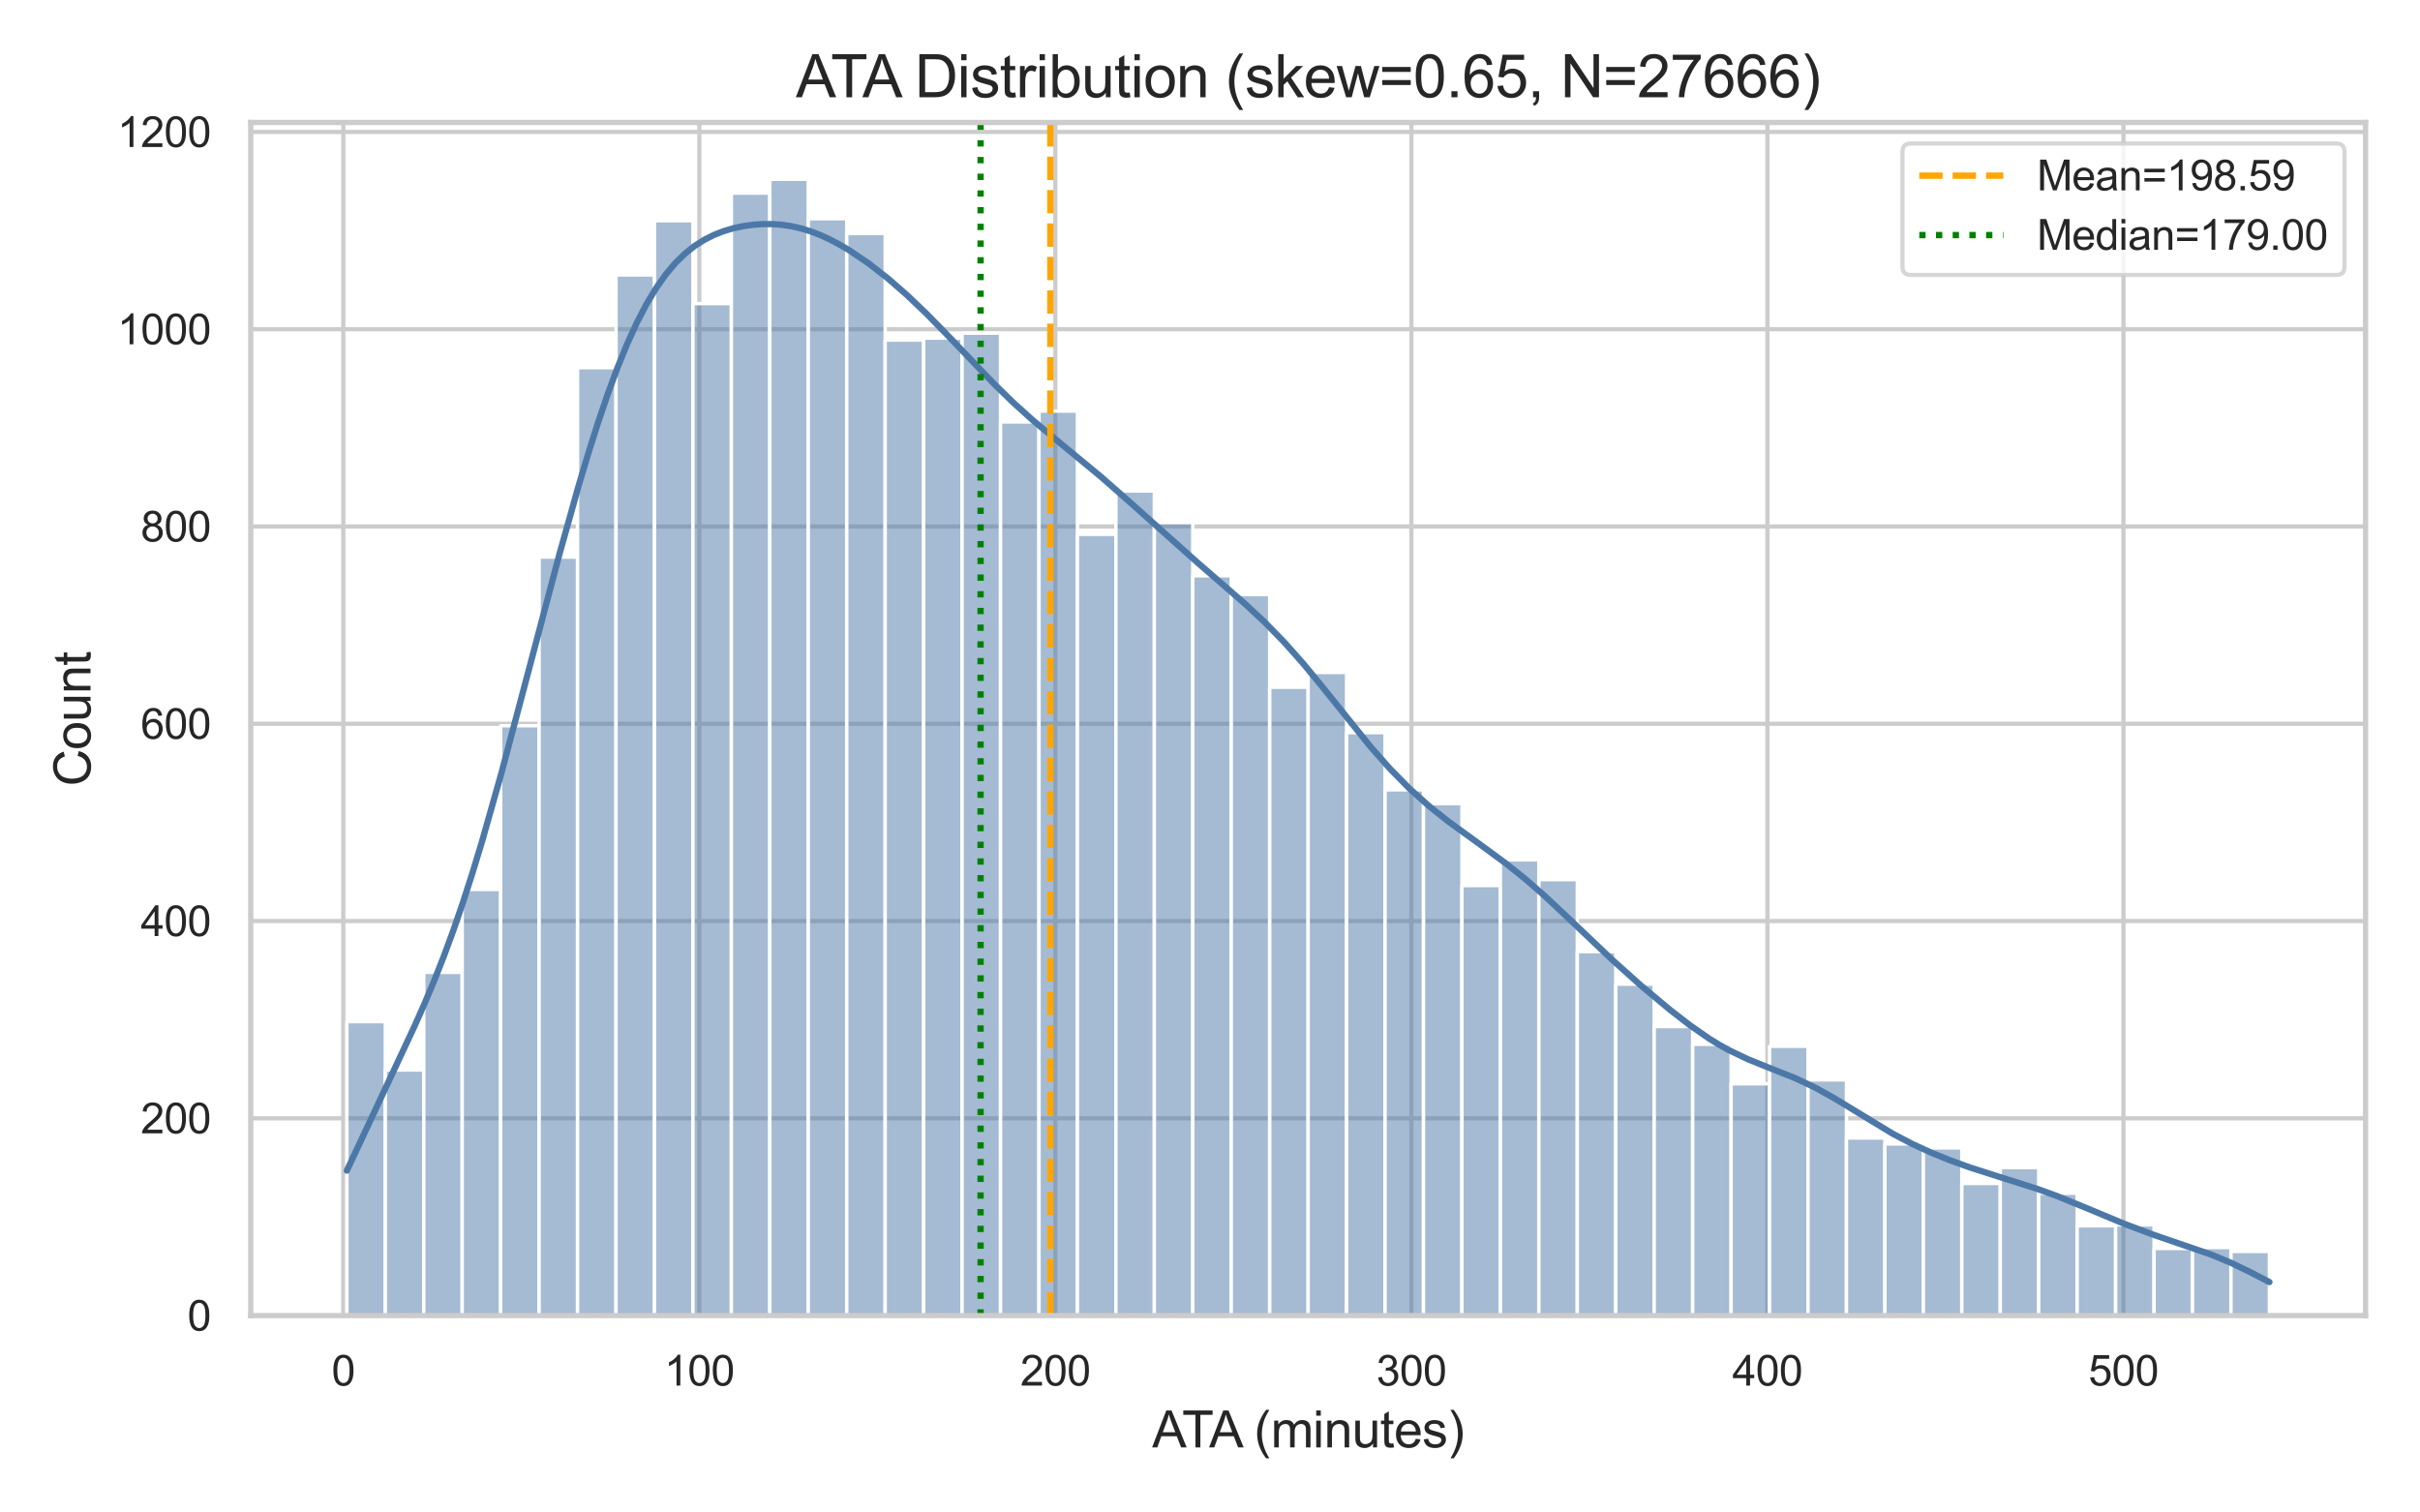 <?xml version="1.0" encoding="utf-8" standalone="no"?>
<!DOCTYPE svg PUBLIC "-//W3C//DTD SVG 1.1//EN"
  "http://www.w3.org/Graphics/SVG/1.1/DTD/svg11.dtd">
<svg xmlns:xlink="http://www.w3.org/1999/xlink" width="576pt" height="360pt" viewBox="0 0 576 360" xmlns="http://www.w3.org/2000/svg" version="1.1">
 <defs>
  <style type="text/css">*{stroke-linejoin: round; stroke-linecap: butt}</style>
 </defs>
 <g id="figure_1">
  <g id="patch_1">
   <path d="M 0 360 
L 576 360 
L 576 0 
L 0 0 
z
" style="fill: #ffffff"/>
  </g>
  <g id="axes_1">
   <g id="patch_2">
    <path d="M 59.678 313.133 
L 563.04 313.133 
L 563.04 29.152 
L 59.678 29.152 
z
" style="fill: #ffffff"/>
   </g>
   <g id="matplotlib.axis_1">
    <g id="xtick_1">
     <g id="line2d_1">
      <path d="M 81.711 313.133 
L 81.711 29.152 
" clip-path="url(#p4c405d4e6c)" style="fill: none; stroke: #cccccc; stroke-linecap: round"/>
     </g>
     <g id="text_1">
      <!-- 0 -->
      <g style="fill: #262626" transform="translate(78.93 329.791) scale(0.1 -0.1)">
       <defs>
        <path id="ArialMT-30" d="M 266 2259 
Q 266 3072 433 3567 
Q 600 4063 929 4331 
Q 1259 4600 1759 4600 
Q 2128 4600 2406 4451 
Q 2684 4303 2865 4023 
Q 3047 3744 3150 3342 
Q 3253 2941 3253 2259 
Q 3253 1453 3087 958 
Q 2922 463 2592 192 
Q 2263 -78 1759 -78 
Q 1097 -78 719 397 
Q 266 969 266 2259 
z
M 844 2259 
Q 844 1131 1108 757 
Q 1372 384 1759 384 
Q 2147 384 2411 759 
Q 2675 1134 2675 2259 
Q 2675 3391 2411 3762 
Q 2147 4134 1753 4134 
Q 1366 4134 1134 3806 
Q 844 3388 844 2259 
z
" transform="scale(0.016)"/>
       </defs>
       <use xlink:href="#ArialMT-30"/>
      </g>
     </g>
    </g>
    <g id="xtick_2">
     <g id="line2d_2">
      <path d="M 166.452 313.133 
L 166.452 29.152 
" clip-path="url(#p4c405d4e6c)" style="fill: none; stroke: #cccccc; stroke-linecap: round"/>
     </g>
     <g id="text_2">
      <!-- 100 -->
      <g style="fill: #262626" transform="translate(158.11 329.791) scale(0.1 -0.1)">
       <defs>
        <path id="ArialMT-31" d="M 2384 0 
L 1822 0 
L 1822 3584 
Q 1619 3391 1289 3197 
Q 959 3003 697 2906 
L 697 3450 
Q 1169 3672 1522 3987 
Q 1875 4303 2022 4600 
L 2384 4600 
L 2384 0 
z
" transform="scale(0.016)"/>
       </defs>
       <use xlink:href="#ArialMT-31"/>
       <use xlink:href="#ArialMT-30" transform="translate(55.615 0)"/>
       <use xlink:href="#ArialMT-30" transform="translate(111.23 0)"/>
      </g>
     </g>
    </g>
    <g id="xtick_3">
     <g id="line2d_3">
      <path d="M 251.193 313.133 
L 251.193 29.152 
" clip-path="url(#p4c405d4e6c)" style="fill: none; stroke: #cccccc; stroke-linecap: round"/>
     </g>
     <g id="text_3">
      <!-- 200 -->
      <g style="fill: #262626" transform="translate(242.852 329.791) scale(0.1 -0.1)">
       <defs>
        <path id="ArialMT-32" d="M 3222 541 
L 3222 0 
L 194 0 
Q 188 203 259 391 
Q 375 700 629 1000 
Q 884 1300 1366 1694 
Q 2113 2306 2375 2664 
Q 2638 3022 2638 3341 
Q 2638 3675 2398 3904 
Q 2159 4134 1775 4134 
Q 1369 4134 1125 3890 
Q 881 3647 878 3216 
L 300 3275 
Q 359 3922 746 4261 
Q 1134 4600 1788 4600 
Q 2447 4600 2831 4234 
Q 3216 3869 3216 3328 
Q 3216 3053 3103 2787 
Q 2991 2522 2730 2228 
Q 2469 1934 1863 1422 
Q 1356 997 1212 845 
Q 1069 694 975 541 
L 3222 541 
z
" transform="scale(0.016)"/>
       </defs>
       <use xlink:href="#ArialMT-32"/>
       <use xlink:href="#ArialMT-30" transform="translate(55.615 0)"/>
       <use xlink:href="#ArialMT-30" transform="translate(111.23 0)"/>
      </g>
     </g>
    </g>
    <g id="xtick_4">
     <g id="line2d_4">
      <path d="M 335.934 313.133 
L 335.934 29.152 
" clip-path="url(#p4c405d4e6c)" style="fill: none; stroke: #cccccc; stroke-linecap: round"/>
     </g>
     <g id="text_4">
      <!-- 300 -->
      <g style="fill: #262626" transform="translate(327.593 329.791) scale(0.1 -0.1)">
       <defs>
        <path id="ArialMT-33" d="M 269 1209 
L 831 1284 
Q 928 806 1161 595 
Q 1394 384 1728 384 
Q 2125 384 2398 659 
Q 2672 934 2672 1341 
Q 2672 1728 2419 1979 
Q 2166 2231 1775 2231 
Q 1616 2231 1378 2169 
L 1441 2663 
Q 1497 2656 1531 2656 
Q 1891 2656 2178 2843 
Q 2466 3031 2466 3422 
Q 2466 3731 2256 3934 
Q 2047 4138 1716 4138 
Q 1388 4138 1169 3931 
Q 950 3725 888 3313 
L 325 3413 
Q 428 3978 793 4289 
Q 1159 4600 1703 4600 
Q 2078 4600 2393 4439 
Q 2709 4278 2876 4000 
Q 3044 3722 3044 3409 
Q 3044 3113 2884 2869 
Q 2725 2625 2413 2481 
Q 2819 2388 3044 2092 
Q 3269 1797 3269 1353 
Q 3269 753 2831 336 
Q 2394 -81 1725 -81 
Q 1122 -81 723 278 
Q 325 638 269 1209 
z
" transform="scale(0.016)"/>
       </defs>
       <use xlink:href="#ArialMT-33"/>
       <use xlink:href="#ArialMT-30" transform="translate(55.615 0)"/>
       <use xlink:href="#ArialMT-30" transform="translate(111.23 0)"/>
      </g>
     </g>
    </g>
    <g id="xtick_5">
     <g id="line2d_5">
      <path d="M 420.675 313.133 
L 420.675 29.152 
" clip-path="url(#p4c405d4e6c)" style="fill: none; stroke: #cccccc; stroke-linecap: round"/>
     </g>
     <g id="text_5">
      <!-- 400 -->
      <g style="fill: #262626" transform="translate(412.334 329.791) scale(0.1 -0.1)">
       <defs>
        <path id="ArialMT-34" d="M 2069 0 
L 2069 1097 
L 81 1097 
L 81 1613 
L 2172 4581 
L 2631 4581 
L 2631 1613 
L 3250 1613 
L 3250 1097 
L 2631 1097 
L 2631 0 
L 2069 0 
z
M 2069 1613 
L 2069 3678 
L 634 1613 
L 2069 1613 
z
" transform="scale(0.016)"/>
       </defs>
       <use xlink:href="#ArialMT-34"/>
       <use xlink:href="#ArialMT-30" transform="translate(55.615 0)"/>
       <use xlink:href="#ArialMT-30" transform="translate(111.23 0)"/>
      </g>
     </g>
    </g>
    <g id="xtick_6">
     <g id="line2d_6">
      <path d="M 505.416 313.133 
L 505.416 29.152 
" clip-path="url(#p4c405d4e6c)" style="fill: none; stroke: #cccccc; stroke-linecap: round"/>
     </g>
     <g id="text_6">
      <!-- 500 -->
      <g style="fill: #262626" transform="translate(497.075 329.791) scale(0.1 -0.1)">
       <defs>
        <path id="ArialMT-35" d="M 266 1200 
L 856 1250 
Q 922 819 1161 601 
Q 1400 384 1738 384 
Q 2144 384 2425 690 
Q 2706 997 2706 1503 
Q 2706 1984 2436 2262 
Q 2166 2541 1728 2541 
Q 1456 2541 1237 2417 
Q 1019 2294 894 2097 
L 366 2166 
L 809 4519 
L 3088 4519 
L 3088 3981 
L 1259 3981 
L 1013 2750 
Q 1425 3038 1878 3038 
Q 2478 3038 2890 2622 
Q 3303 2206 3303 1553 
Q 3303 931 2941 478 
Q 2500 -78 1738 -78 
Q 1113 -78 717 272 
Q 322 622 266 1200 
z
" transform="scale(0.016)"/>
       </defs>
       <use xlink:href="#ArialMT-35"/>
       <use xlink:href="#ArialMT-30" transform="translate(55.615 0)"/>
       <use xlink:href="#ArialMT-30" transform="translate(111.23 0)"/>
      </g>
     </g>
    </g>
    <g id="text_7">
     <!-- ATA (minutes) -->
     <g style="fill: #262626" transform="translate(274.235 344.514) scale(0.12 -0.12)">
      <defs>
       <path id="ArialMT-41" d="M -9 0 
L 1750 4581 
L 2403 4581 
L 4278 0 
L 3588 0 
L 3053 1388 
L 1138 1388 
L 634 0 
L -9 0 
z
M 1313 1881 
L 2866 1881 
L 2388 3150 
Q 2169 3728 2063 4100 
Q 1975 3659 1816 3225 
L 1313 1881 
z
" transform="scale(0.016)"/>
       <path id="ArialMT-54" d="M 1659 0 
L 1659 4041 
L 150 4041 
L 150 4581 
L 3781 4581 
L 3781 4041 
L 2266 4041 
L 2266 0 
L 1659 0 
z
" transform="scale(0.016)"/>
       <path id="ArialMT-20" transform="scale(0.016)"/>
       <path id="ArialMT-28" d="M 1497 -1347 
Q 1031 -759 709 28 
Q 388 816 388 1659 
Q 388 2403 628 3084 
Q 909 3875 1497 4659 
L 1900 4659 
Q 1522 4009 1400 3731 
Q 1209 3300 1100 2831 
Q 966 2247 966 1656 
Q 966 153 1900 -1347 
L 1497 -1347 
z
" transform="scale(0.016)"/>
       <path id="ArialMT-6d" d="M 422 0 
L 422 3319 
L 925 3319 
L 925 2853 
Q 1081 3097 1340 3245 
Q 1600 3394 1931 3394 
Q 2300 3394 2536 3241 
Q 2772 3088 2869 2813 
Q 3263 3394 3894 3394 
Q 4388 3394 4653 3120 
Q 4919 2847 4919 2278 
L 4919 0 
L 4359 0 
L 4359 2091 
Q 4359 2428 4304 2576 
Q 4250 2725 4106 2815 
Q 3963 2906 3769 2906 
Q 3419 2906 3187 2673 
Q 2956 2441 2956 1928 
L 2956 0 
L 2394 0 
L 2394 2156 
Q 2394 2531 2256 2718 
Q 2119 2906 1806 2906 
Q 1569 2906 1367 2781 
Q 1166 2656 1075 2415 
Q 984 2175 984 1722 
L 984 0 
L 422 0 
z
" transform="scale(0.016)"/>
       <path id="ArialMT-69" d="M 425 3934 
L 425 4581 
L 988 4581 
L 988 3934 
L 425 3934 
z
M 425 0 
L 425 3319 
L 988 3319 
L 988 0 
L 425 0 
z
" transform="scale(0.016)"/>
       <path id="ArialMT-6e" d="M 422 0 
L 422 3319 
L 928 3319 
L 928 2847 
Q 1294 3394 1984 3394 
Q 2284 3394 2536 3286 
Q 2788 3178 2913 3003 
Q 3038 2828 3088 2588 
Q 3119 2431 3119 2041 
L 3119 0 
L 2556 0 
L 2556 2019 
Q 2556 2363 2490 2533 
Q 2425 2703 2258 2804 
Q 2091 2906 1866 2906 
Q 1506 2906 1245 2678 
Q 984 2450 984 1813 
L 984 0 
L 422 0 
z
" transform="scale(0.016)"/>
       <path id="ArialMT-75" d="M 2597 0 
L 2597 488 
Q 2209 -75 1544 -75 
Q 1250 -75 995 37 
Q 741 150 617 320 
Q 494 491 444 738 
Q 409 903 409 1263 
L 409 3319 
L 972 3319 
L 972 1478 
Q 972 1038 1006 884 
Q 1059 663 1231 536 
Q 1403 409 1656 409 
Q 1909 409 2131 539 
Q 2353 669 2445 892 
Q 2538 1116 2538 1541 
L 2538 3319 
L 3100 3319 
L 3100 0 
L 2597 0 
z
" transform="scale(0.016)"/>
       <path id="ArialMT-74" d="M 1650 503 
L 1731 6 
Q 1494 -44 1306 -44 
Q 1000 -44 831 53 
Q 663 150 594 308 
Q 525 466 525 972 
L 525 2881 
L 113 2881 
L 113 3319 
L 525 3319 
L 525 4141 
L 1084 4478 
L 1084 3319 
L 1650 3319 
L 1650 2881 
L 1084 2881 
L 1084 941 
Q 1084 700 1114 631 
Q 1144 563 1211 522 
Q 1278 481 1403 481 
Q 1497 481 1650 503 
z
" transform="scale(0.016)"/>
       <path id="ArialMT-65" d="M 2694 1069 
L 3275 997 
Q 3138 488 2766 206 
Q 2394 -75 1816 -75 
Q 1088 -75 661 373 
Q 234 822 234 1631 
Q 234 2469 665 2931 
Q 1097 3394 1784 3394 
Q 2450 3394 2872 2941 
Q 3294 2488 3294 1666 
Q 3294 1616 3291 1516 
L 816 1516 
Q 847 969 1125 678 
Q 1403 388 1819 388 
Q 2128 388 2347 550 
Q 2566 713 2694 1069 
z
M 847 1978 
L 2700 1978 
Q 2663 2397 2488 2606 
Q 2219 2931 1791 2931 
Q 1403 2931 1139 2672 
Q 875 2413 847 1978 
z
" transform="scale(0.016)"/>
       <path id="ArialMT-73" d="M 197 991 
L 753 1078 
Q 800 744 1014 566 
Q 1228 388 1613 388 
Q 2000 388 2187 545 
Q 2375 703 2375 916 
Q 2375 1106 2209 1216 
Q 2094 1291 1634 1406 
Q 1016 1563 777 1677 
Q 538 1791 414 1992 
Q 291 2194 291 2438 
Q 291 2659 392 2848 
Q 494 3038 669 3163 
Q 800 3259 1026 3326 
Q 1253 3394 1513 3394 
Q 1903 3394 2198 3281 
Q 2494 3169 2634 2976 
Q 2775 2784 2828 2463 
L 2278 2388 
Q 2241 2644 2061 2787 
Q 1881 2931 1553 2931 
Q 1166 2931 1000 2803 
Q 834 2675 834 2503 
Q 834 2394 903 2306 
Q 972 2216 1119 2156 
Q 1203 2125 1616 2013 
Q 2213 1853 2448 1751 
Q 2684 1650 2818 1456 
Q 2953 1263 2953 975 
Q 2953 694 2789 445 
Q 2625 197 2315 61 
Q 2006 -75 1616 -75 
Q 969 -75 630 194 
Q 291 463 197 991 
z
" transform="scale(0.016)"/>
       <path id="ArialMT-29" d="M 791 -1347 
L 388 -1347 
Q 1322 153 1322 1656 
Q 1322 2244 1188 2822 
Q 1081 3291 891 3722 
Q 769 4003 388 4659 
L 791 4659 
Q 1378 3875 1659 3084 
Q 1900 2403 1900 1659 
Q 1900 816 1576 28 
Q 1253 -759 791 -1347 
z
" transform="scale(0.016)"/>
      </defs>
      <use xlink:href="#ArialMT-41"/>
      <use xlink:href="#ArialMT-54" transform="translate(59.324 0)"/>
      <use xlink:href="#ArialMT-41" transform="translate(113.033 0)"/>
      <use xlink:href="#ArialMT-20" transform="translate(174.232 0)"/>
      <use xlink:href="#ArialMT-28" transform="translate(202.016 0)"/>
      <use xlink:href="#ArialMT-6d" transform="translate(235.316 0)"/>
      <use xlink:href="#ArialMT-69" transform="translate(318.617 0)"/>
      <use xlink:href="#ArialMT-6e" transform="translate(340.834 0)"/>
      <use xlink:href="#ArialMT-75" transform="translate(396.449 0)"/>
      <use xlink:href="#ArialMT-74" transform="translate(452.064 0)"/>
      <use xlink:href="#ArialMT-65" transform="translate(479.848 0)"/>
      <use xlink:href="#ArialMT-73" transform="translate(535.463 0)"/>
      <use xlink:href="#ArialMT-29" transform="translate(585.463 0)"/>
     </g>
    </g>
   </g>
   <g id="matplotlib.axis_2">
    <g id="ytick_1">
     <g id="line2d_7">
      <path d="M 59.678 313.133 
L 563.04 313.133 
" clip-path="url(#p4c405d4e6c)" style="fill: none; stroke: #cccccc; stroke-linecap: round"/>
     </g>
     <g id="text_8">
      <!-- 0 -->
      <g style="fill: #262626" transform="translate(44.617 316.712) scale(0.1 -0.1)">
       <use xlink:href="#ArialMT-30"/>
      </g>
     </g>
    </g>
    <g id="ytick_2">
     <g id="line2d_8">
      <path d="M 59.678 266.179 
L 563.04 266.179 
" clip-path="url(#p4c405d4e6c)" style="fill: none; stroke: #cccccc; stroke-linecap: round"/>
     </g>
     <g id="text_9">
      <!-- 200 -->
      <g style="fill: #262626" transform="translate(33.495 269.758) scale(0.1 -0.1)">
       <use xlink:href="#ArialMT-32"/>
       <use xlink:href="#ArialMT-30" transform="translate(55.615 0)"/>
       <use xlink:href="#ArialMT-30" transform="translate(111.23 0)"/>
      </g>
     </g>
    </g>
    <g id="ytick_3">
     <g id="line2d_9">
      <path d="M 59.678 219.224 
L 563.04 219.224 
" clip-path="url(#p4c405d4e6c)" style="fill: none; stroke: #cccccc; stroke-linecap: round"/>
     </g>
     <g id="text_10">
      <!-- 400 -->
      <g style="fill: #262626" transform="translate(33.495 222.803) scale(0.1 -0.1)">
       <use xlink:href="#ArialMT-34"/>
       <use xlink:href="#ArialMT-30" transform="translate(55.615 0)"/>
       <use xlink:href="#ArialMT-30" transform="translate(111.23 0)"/>
      </g>
     </g>
    </g>
    <g id="ytick_4">
     <g id="line2d_10">
      <path d="M 59.678 172.269 
L 563.04 172.269 
" clip-path="url(#p4c405d4e6c)" style="fill: none; stroke: #cccccc; stroke-linecap: round"/>
     </g>
     <g id="text_11">
      <!-- 600 -->
      <g style="fill: #262626" transform="translate(33.495 175.848) scale(0.1 -0.1)">
       <defs>
        <path id="ArialMT-36" d="M 3184 3459 
L 2625 3416 
Q 2550 3747 2413 3897 
Q 2184 4138 1850 4138 
Q 1581 4138 1378 3988 
Q 1113 3794 959 3422 
Q 806 3050 800 2363 
Q 1003 2672 1297 2822 
Q 1591 2972 1913 2972 
Q 2475 2972 2870 2558 
Q 3266 2144 3266 1488 
Q 3266 1056 3080 686 
Q 2894 316 2569 119 
Q 2244 -78 1831 -78 
Q 1128 -78 684 439 
Q 241 956 241 2144 
Q 241 3472 731 4075 
Q 1159 4600 1884 4600 
Q 2425 4600 2770 4297 
Q 3116 3994 3184 3459 
z
M 888 1484 
Q 888 1194 1011 928 
Q 1134 663 1356 523 
Q 1578 384 1822 384 
Q 2178 384 2434 671 
Q 2691 959 2691 1453 
Q 2691 1928 2437 2201 
Q 2184 2475 1800 2475 
Q 1419 2475 1153 2201 
Q 888 1928 888 1484 
z
" transform="scale(0.016)"/>
       </defs>
       <use xlink:href="#ArialMT-36"/>
       <use xlink:href="#ArialMT-30" transform="translate(55.615 0)"/>
       <use xlink:href="#ArialMT-30" transform="translate(111.23 0)"/>
      </g>
     </g>
    </g>
    <g id="ytick_5">
     <g id="line2d_11">
      <path d="M 59.678 125.315 
L 563.04 125.315 
" clip-path="url(#p4c405d4e6c)" style="fill: none; stroke: #cccccc; stroke-linecap: round"/>
     </g>
     <g id="text_12">
      <!-- 800 -->
      <g style="fill: #262626" transform="translate(33.495 128.894) scale(0.1 -0.1)">
       <defs>
        <path id="ArialMT-38" d="M 1131 2484 
Q 781 2613 612 2850 
Q 444 3088 444 3419 
Q 444 3919 803 4259 
Q 1163 4600 1759 4600 
Q 2359 4600 2725 4251 
Q 3091 3903 3091 3403 
Q 3091 3084 2923 2848 
Q 2756 2613 2416 2484 
Q 2838 2347 3058 2040 
Q 3278 1734 3278 1309 
Q 3278 722 2862 322 
Q 2447 -78 1769 -78 
Q 1091 -78 675 323 
Q 259 725 259 1325 
Q 259 1772 486 2073 
Q 713 2375 1131 2484 
z
M 1019 3438 
Q 1019 3113 1228 2906 
Q 1438 2700 1772 2700 
Q 2097 2700 2305 2904 
Q 2513 3109 2513 3406 
Q 2513 3716 2298 3927 
Q 2084 4138 1766 4138 
Q 1444 4138 1231 3931 
Q 1019 3725 1019 3438 
z
M 838 1322 
Q 838 1081 952 856 
Q 1066 631 1291 507 
Q 1516 384 1775 384 
Q 2178 384 2440 643 
Q 2703 903 2703 1303 
Q 2703 1709 2433 1975 
Q 2163 2241 1756 2241 
Q 1359 2241 1098 1978 
Q 838 1716 838 1322 
z
" transform="scale(0.016)"/>
       </defs>
       <use xlink:href="#ArialMT-38"/>
       <use xlink:href="#ArialMT-30" transform="translate(55.615 0)"/>
       <use xlink:href="#ArialMT-30" transform="translate(111.23 0)"/>
      </g>
     </g>
    </g>
    <g id="ytick_6">
     <g id="line2d_12">
      <path d="M 59.678 78.36 
L 563.04 78.36 
" clip-path="url(#p4c405d4e6c)" style="fill: none; stroke: #cccccc; stroke-linecap: round"/>
     </g>
     <g id="text_13">
      <!-- 1000 -->
      <g style="fill: #262626" transform="translate(27.934 81.939) scale(0.1 -0.1)">
       <use xlink:href="#ArialMT-31"/>
       <use xlink:href="#ArialMT-30" transform="translate(55.615 0)"/>
       <use xlink:href="#ArialMT-30" transform="translate(111.23 0)"/>
       <use xlink:href="#ArialMT-30" transform="translate(166.846 0)"/>
      </g>
     </g>
    </g>
    <g id="ytick_7">
     <g id="line2d_13">
      <path d="M 59.678 31.405 
L 563.04 31.405 
" clip-path="url(#p4c405d4e6c)" style="fill: none; stroke: #cccccc; stroke-linecap: round"/>
     </g>
     <g id="text_14">
      <!-- 1200 -->
      <g style="fill: #262626" transform="translate(27.934 34.984) scale(0.1 -0.1)">
       <use xlink:href="#ArialMT-31"/>
       <use xlink:href="#ArialMT-32" transform="translate(55.615 0)"/>
       <use xlink:href="#ArialMT-30" transform="translate(111.23 0)"/>
       <use xlink:href="#ArialMT-30" transform="translate(166.846 0)"/>
      </g>
     </g>
    </g>
    <g id="text_15">
     <!-- Count -->
     <g style="fill: #262626" transform="translate(21.549 187.152) rotate(-90) scale(0.12 -0.12)">
      <defs>
       <path id="ArialMT-43" d="M 3763 1606 
L 4369 1453 
Q 4178 706 3683 314 
Q 3188 -78 2472 -78 
Q 1731 -78 1267 223 
Q 803 525 561 1097 
Q 319 1669 319 2325 
Q 319 3041 592 3573 
Q 866 4106 1370 4382 
Q 1875 4659 2481 4659 
Q 3169 4659 3637 4309 
Q 4106 3959 4291 3325 
L 3694 3184 
Q 3534 3684 3231 3912 
Q 2928 4141 2469 4141 
Q 1941 4141 1586 3887 
Q 1231 3634 1087 3207 
Q 944 2781 944 2328 
Q 944 1744 1114 1308 
Q 1284 872 1643 656 
Q 2003 441 2422 441 
Q 2931 441 3284 734 
Q 3638 1028 3763 1606 
z
" transform="scale(0.016)"/>
       <path id="ArialMT-6f" d="M 213 1659 
Q 213 2581 725 3025 
Q 1153 3394 1769 3394 
Q 2453 3394 2887 2945 
Q 3322 2497 3322 1706 
Q 3322 1066 3130 698 
Q 2938 331 2570 128 
Q 2203 -75 1769 -75 
Q 1072 -75 642 372 
Q 213 819 213 1659 
z
M 791 1659 
Q 791 1022 1069 705 
Q 1347 388 1769 388 
Q 2188 388 2466 706 
Q 2744 1025 2744 1678 
Q 2744 2294 2464 2611 
Q 2184 2928 1769 2928 
Q 1347 2928 1069 2612 
Q 791 2297 791 1659 
z
" transform="scale(0.016)"/>
      </defs>
      <use xlink:href="#ArialMT-43"/>
      <use xlink:href="#ArialMT-6f" transform="translate(72.217 0)"/>
      <use xlink:href="#ArialMT-75" transform="translate(127.832 0)"/>
      <use xlink:href="#ArialMT-6e" transform="translate(183.447 0)"/>
      <use xlink:href="#ArialMT-74" transform="translate(239.062 0)"/>
     </g>
    </g>
   </g>
   <g id="patch_3">
    <path d="M 82.558 313.133 
L 91.71 313.133 
L 91.71 243.171 
L 82.558 243.171 
z
" clip-path="url(#p4c405d4e6c)" style="fill: #4c78a8; fill-opacity: 0.5; stroke: #ffffff; stroke-width: 0.812; stroke-linejoin: miter"/>
   </g>
   <g id="patch_4">
    <path d="M 91.71 313.133 
L 100.862 313.133 
L 100.862 254.675 
L 91.71 254.675 
z
" clip-path="url(#p4c405d4e6c)" style="fill: #4c78a8; fill-opacity: 0.5; stroke: #ffffff; stroke-width: 0.812; stroke-linejoin: miter"/>
   </g>
   <g id="patch_5">
    <path d="M 100.862 313.133 
L 110.014 313.133 
L 110.014 231.432 
L 100.862 231.432 
z
" clip-path="url(#p4c405d4e6c)" style="fill: #4c78a8; fill-opacity: 0.5; stroke: #ffffff; stroke-width: 0.812; stroke-linejoin: miter"/>
   </g>
   <g id="patch_6">
    <path d="M 110.014 313.133 
L 119.166 313.133 
L 119.166 211.711 
L 110.014 211.711 
z
" clip-path="url(#p4c405d4e6c)" style="fill: #4c78a8; fill-opacity: 0.5; stroke: #ffffff; stroke-width: 0.812; stroke-linejoin: miter"/>
   </g>
   <g id="patch_7">
    <path d="M 119.166 313.133 
L 128.318 313.133 
L 128.318 172.739 
L 119.166 172.739 
z
" clip-path="url(#p4c405d4e6c)" style="fill: #4c78a8; fill-opacity: 0.5; stroke: #ffffff; stroke-width: 0.812; stroke-linejoin: miter"/>
   </g>
   <g id="patch_8">
    <path d="M 128.318 313.133 
L 137.47 313.133 
L 137.47 132.593 
L 128.318 132.593 
z
" clip-path="url(#p4c405d4e6c)" style="fill: #4c78a8; fill-opacity: 0.5; stroke: #ffffff; stroke-width: 0.812; stroke-linejoin: miter"/>
   </g>
   <g id="patch_9">
    <path d="M 137.47 313.133 
L 146.622 313.133 
L 146.622 87.516 
L 137.47 87.516 
z
" clip-path="url(#p4c405d4e6c)" style="fill: #4c78a8; fill-opacity: 0.5; stroke: #ffffff; stroke-width: 0.812; stroke-linejoin: miter"/>
   </g>
   <g id="patch_10">
    <path d="M 146.622 313.133 
L 155.774 313.133 
L 155.774 65.448 
L 146.622 65.448 
z
" clip-path="url(#p4c405d4e6c)" style="fill: #4c78a8; fill-opacity: 0.5; stroke: #ffffff; stroke-width: 0.812; stroke-linejoin: miter"/>
   </g>
   <g id="patch_11">
    <path d="M 155.774 313.133 
L 164.927 313.133 
L 164.927 52.535 
L 155.774 52.535 
z
" clip-path="url(#p4c405d4e6c)" style="fill: #4c78a8; fill-opacity: 0.5; stroke: #ffffff; stroke-width: 0.812; stroke-linejoin: miter"/>
   </g>
   <g id="patch_12">
    <path d="M 164.927 313.133 
L 174.079 313.133 
L 174.079 72.256 
L 164.927 72.256 
z
" clip-path="url(#p4c405d4e6c)" style="fill: #4c78a8; fill-opacity: 0.5; stroke: #ffffff; stroke-width: 0.812; stroke-linejoin: miter"/>
   </g>
   <g id="patch_13">
    <path d="M 174.079 313.133 
L 183.231 313.133 
L 183.231 45.961 
L 174.079 45.961 
z
" clip-path="url(#p4c405d4e6c)" style="fill: #4c78a8; fill-opacity: 0.5; stroke: #ffffff; stroke-width: 0.812; stroke-linejoin: miter"/>
   </g>
   <g id="patch_14">
    <path d="M 183.231 313.133 
L 192.383 313.133 
L 192.383 42.675 
L 183.231 42.675 
z
" clip-path="url(#p4c405d4e6c)" style="fill: #4c78a8; fill-opacity: 0.5; stroke: #ffffff; stroke-width: 0.812; stroke-linejoin: miter"/>
   </g>
   <g id="patch_15">
    <path d="M 192.383 313.133 
L 201.535 313.133 
L 201.535 52.065 
L 192.383 52.065 
z
" clip-path="url(#p4c405d4e6c)" style="fill: #4c78a8; fill-opacity: 0.5; stroke: #ffffff; stroke-width: 0.812; stroke-linejoin: miter"/>
   </g>
   <g id="patch_16">
    <path d="M 201.535 313.133 
L 210.687 313.133 
L 210.687 55.587 
L 201.535 55.587 
z
" clip-path="url(#p4c405d4e6c)" style="fill: #4c78a8; fill-opacity: 0.5; stroke: #ffffff; stroke-width: 0.812; stroke-linejoin: miter"/>
   </g>
   <g id="patch_17">
    <path d="M 210.687 313.133 
L 219.839 313.133 
L 219.839 80.943 
L 210.687 80.943 
z
" clip-path="url(#p4c405d4e6c)" style="fill: #4c78a8; fill-opacity: 0.5; stroke: #ffffff; stroke-width: 0.812; stroke-linejoin: miter"/>
   </g>
   <g id="patch_18">
    <path d="M 219.839 313.133 
L 228.991 313.133 
L 228.991 80.473 
L 219.839 80.473 
z
" clip-path="url(#p4c405d4e6c)" style="fill: #4c78a8; fill-opacity: 0.5; stroke: #ffffff; stroke-width: 0.812; stroke-linejoin: miter"/>
   </g>
   <g id="patch_19">
    <path d="M 228.991 313.133 
L 238.143 313.133 
L 238.143 79.299 
L 228.991 79.299 
z
" clip-path="url(#p4c405d4e6c)" style="fill: #4c78a8; fill-opacity: 0.5; stroke: #ffffff; stroke-width: 0.812; stroke-linejoin: miter"/>
   </g>
   <g id="patch_20">
    <path d="M 238.143 313.133 
L 247.295 313.133 
L 247.295 100.429 
L 238.143 100.429 
z
" clip-path="url(#p4c405d4e6c)" style="fill: #4c78a8; fill-opacity: 0.5; stroke: #ffffff; stroke-width: 0.812; stroke-linejoin: miter"/>
   </g>
   <g id="patch_21">
    <path d="M 247.295 313.133 
L 256.447 313.133 
L 256.447 97.846 
L 247.295 97.846 
z
" clip-path="url(#p4c405d4e6c)" style="fill: #4c78a8; fill-opacity: 0.5; stroke: #ffffff; stroke-width: 0.812; stroke-linejoin: miter"/>
   </g>
   <g id="patch_22">
    <path d="M 256.447 313.133 
L 265.599 313.133 
L 265.599 127.193 
L 256.447 127.193 
z
" clip-path="url(#p4c405d4e6c)" style="fill: #4c78a8; fill-opacity: 0.5; stroke: #ffffff; stroke-width: 0.812; stroke-linejoin: miter"/>
   </g>
   <g id="patch_23">
    <path d="M 265.599 313.133 
L 274.751 313.133 
L 274.751 116.863 
L 265.599 116.863 
z
" clip-path="url(#p4c405d4e6c)" style="fill: #4c78a8; fill-opacity: 0.5; stroke: #ffffff; stroke-width: 0.812; stroke-linejoin: miter"/>
   </g>
   <g id="patch_24">
    <path d="M 274.751 313.133 
L 283.903 313.133 
L 283.903 124.376 
L 274.751 124.376 
z
" clip-path="url(#p4c405d4e6c)" style="fill: #4c78a8; fill-opacity: 0.5; stroke: #ffffff; stroke-width: 0.812; stroke-linejoin: miter"/>
   </g>
   <g id="patch_25">
    <path d="M 283.903 313.133 
L 293.055 313.133 
L 293.055 137.053 
L 283.903 137.053 
z
" clip-path="url(#p4c405d4e6c)" style="fill: #4c78a8; fill-opacity: 0.5; stroke: #ffffff; stroke-width: 0.812; stroke-linejoin: miter"/>
   </g>
   <g id="patch_26">
    <path d="M 293.055 313.133 
L 302.207 313.133 
L 302.207 141.514 
L 293.055 141.514 
z
" clip-path="url(#p4c405d4e6c)" style="fill: #4c78a8; fill-opacity: 0.5; stroke: #ffffff; stroke-width: 0.812; stroke-linejoin: miter"/>
   </g>
   <g id="patch_27">
    <path d="M 302.207 313.133 
L 311.359 313.133 
L 311.359 163.583 
L 302.207 163.583 
z
" clip-path="url(#p4c405d4e6c)" style="fill: #4c78a8; fill-opacity: 0.5; stroke: #ffffff; stroke-width: 0.812; stroke-linejoin: miter"/>
   </g>
   <g id="patch_28">
    <path d="M 311.359 313.133 
L 320.511 313.133 
L 320.511 160.061 
L 311.359 160.061 
z
" clip-path="url(#p4c405d4e6c)" style="fill: #4c78a8; fill-opacity: 0.5; stroke: #ffffff; stroke-width: 0.812; stroke-linejoin: miter"/>
   </g>
   <g id="patch_29">
    <path d="M 320.511 313.133 
L 329.663 313.133 
L 329.663 174.382 
L 320.511 174.382 
z
" clip-path="url(#p4c405d4e6c)" style="fill: #4c78a8; fill-opacity: 0.5; stroke: #ffffff; stroke-width: 0.812; stroke-linejoin: miter"/>
   </g>
   <g id="patch_30">
    <path d="M 329.663 313.133 
L 338.815 313.133 
L 338.815 187.999 
L 329.663 187.999 
z
" clip-path="url(#p4c405d4e6c)" style="fill: #4c78a8; fill-opacity: 0.5; stroke: #ffffff; stroke-width: 0.812; stroke-linejoin: miter"/>
   </g>
   <g id="patch_31">
    <path d="M 338.815 313.133 
L 347.967 313.133 
L 347.967 191.286 
L 338.815 191.286 
z
" clip-path="url(#p4c405d4e6c)" style="fill: #4c78a8; fill-opacity: 0.5; stroke: #ffffff; stroke-width: 0.812; stroke-linejoin: miter"/>
   </g>
   <g id="patch_32">
    <path d="M 347.967 313.133 
L 357.119 313.133 
L 357.119 210.772 
L 347.967 210.772 
z
" clip-path="url(#p4c405d4e6c)" style="fill: #4c78a8; fill-opacity: 0.5; stroke: #ffffff; stroke-width: 0.812; stroke-linejoin: miter"/>
   </g>
   <g id="patch_33">
    <path d="M 357.119 313.133 
L 366.271 313.133 
L 366.271 204.668 
L 357.119 204.668 
z
" clip-path="url(#p4c405d4e6c)" style="fill: #4c78a8; fill-opacity: 0.5; stroke: #ffffff; stroke-width: 0.812; stroke-linejoin: miter"/>
   </g>
   <g id="patch_34">
    <path d="M 366.271 313.133 
L 375.423 313.133 
L 375.423 209.364 
L 366.271 209.364 
z
" clip-path="url(#p4c405d4e6c)" style="fill: #4c78a8; fill-opacity: 0.5; stroke: #ffffff; stroke-width: 0.812; stroke-linejoin: miter"/>
   </g>
   <g id="patch_35">
    <path d="M 375.423 313.133 
L 384.575 313.133 
L 384.575 226.502 
L 375.423 226.502 
z
" clip-path="url(#p4c405d4e6c)" style="fill: #4c78a8; fill-opacity: 0.5; stroke: #ffffff; stroke-width: 0.812; stroke-linejoin: miter"/>
   </g>
   <g id="patch_36">
    <path d="M 384.575 313.133 
L 393.727 313.133 
L 393.727 234.25 
L 384.575 234.25 
z
" clip-path="url(#p4c405d4e6c)" style="fill: #4c78a8; fill-opacity: 0.5; stroke: #ffffff; stroke-width: 0.812; stroke-linejoin: miter"/>
   </g>
   <g id="patch_37">
    <path d="M 393.727 313.133 
L 402.879 313.133 
L 402.879 244.345 
L 393.727 244.345 
z
" clip-path="url(#p4c405d4e6c)" style="fill: #4c78a8; fill-opacity: 0.5; stroke: #ffffff; stroke-width: 0.812; stroke-linejoin: miter"/>
   </g>
   <g id="patch_38">
    <path d="M 402.879 313.133 
L 412.031 313.133 
L 412.031 248.571 
L 402.879 248.571 
z
" clip-path="url(#p4c405d4e6c)" style="fill: #4c78a8; fill-opacity: 0.5; stroke: #ffffff; stroke-width: 0.812; stroke-linejoin: miter"/>
   </g>
   <g id="patch_39">
    <path d="M 412.031 313.133 
L 421.183 313.133 
L 421.183 257.962 
L 412.031 257.962 
z
" clip-path="url(#p4c405d4e6c)" style="fill: #4c78a8; fill-opacity: 0.5; stroke: #ffffff; stroke-width: 0.812; stroke-linejoin: miter"/>
   </g>
   <g id="patch_40">
    <path d="M 421.183 313.133 
L 430.336 313.133 
L 430.336 249.04 
L 421.183 249.04 
z
" clip-path="url(#p4c405d4e6c)" style="fill: #4c78a8; fill-opacity: 0.5; stroke: #ffffff; stroke-width: 0.812; stroke-linejoin: miter"/>
   </g>
   <g id="patch_41">
    <path d="M 430.336 313.133 
L 439.488 313.133 
L 439.488 257.023 
L 430.336 257.023 
z
" clip-path="url(#p4c405d4e6c)" style="fill: #4c78a8; fill-opacity: 0.5; stroke: #ffffff; stroke-width: 0.812; stroke-linejoin: miter"/>
   </g>
   <g id="patch_42">
    <path d="M 439.488 313.133 
L 448.64 313.133 
L 448.64 270.874 
L 439.488 270.874 
z
" clip-path="url(#p4c405d4e6c)" style="fill: #4c78a8; fill-opacity: 0.5; stroke: #ffffff; stroke-width: 0.812; stroke-linejoin: miter"/>
   </g>
   <g id="patch_43">
    <path d="M 448.64 313.133 
L 457.792 313.133 
L 457.792 272.283 
L 448.64 272.283 
z
" clip-path="url(#p4c405d4e6c)" style="fill: #4c78a8; fill-opacity: 0.5; stroke: #ffffff; stroke-width: 0.812; stroke-linejoin: miter"/>
   </g>
   <g id="patch_44">
    <path d="M 457.792 313.133 
L 466.944 313.133 
L 466.944 273.222 
L 457.792 273.222 
z
" clip-path="url(#p4c405d4e6c)" style="fill: #4c78a8; fill-opacity: 0.5; stroke: #ffffff; stroke-width: 0.812; stroke-linejoin: miter"/>
   </g>
   <g id="patch_45">
    <path d="M 466.944 313.133 
L 476.096 313.133 
L 476.096 281.674 
L 466.944 281.674 
z
" clip-path="url(#p4c405d4e6c)" style="fill: #4c78a8; fill-opacity: 0.5; stroke: #ffffff; stroke-width: 0.812; stroke-linejoin: miter"/>
   </g>
   <g id="patch_46">
    <path d="M 476.096 313.133 
L 485.248 313.133 
L 485.248 277.917 
L 476.096 277.917 
z
" clip-path="url(#p4c405d4e6c)" style="fill: #4c78a8; fill-opacity: 0.5; stroke: #ffffff; stroke-width: 0.812; stroke-linejoin: miter"/>
   </g>
   <g id="patch_47">
    <path d="M 485.248 313.133 
L 494.4 313.133 
L 494.4 284.022 
L 485.248 284.022 
z
" clip-path="url(#p4c405d4e6c)" style="fill: #4c78a8; fill-opacity: 0.5; stroke: #ffffff; stroke-width: 0.812; stroke-linejoin: miter"/>
   </g>
   <g id="patch_48">
    <path d="M 494.4 313.133 
L 503.552 313.133 
L 503.552 291.769 
L 494.4 291.769 
z
" clip-path="url(#p4c405d4e6c)" style="fill: #4c78a8; fill-opacity: 0.5; stroke: #ffffff; stroke-width: 0.812; stroke-linejoin: miter"/>
   </g>
   <g id="patch_49">
    <path d="M 503.552 313.133 
L 512.704 313.133 
L 512.704 291.534 
L 503.552 291.534 
z
" clip-path="url(#p4c405d4e6c)" style="fill: #4c78a8; fill-opacity: 0.5; stroke: #ffffff; stroke-width: 0.812; stroke-linejoin: miter"/>
   </g>
   <g id="patch_50">
    <path d="M 512.704 313.133 
L 521.856 313.133 
L 521.856 297.169 
L 512.704 297.169 
z
" clip-path="url(#p4c405d4e6c)" style="fill: #4c78a8; fill-opacity: 0.5; stroke: #ffffff; stroke-width: 0.812; stroke-linejoin: miter"/>
   </g>
   <g id="patch_51">
    <path d="M 521.856 313.133 
L 531.008 313.133 
L 531.008 296.934 
L 521.856 296.934 
z
" clip-path="url(#p4c405d4e6c)" style="fill: #4c78a8; fill-opacity: 0.5; stroke: #ffffff; stroke-width: 0.812; stroke-linejoin: miter"/>
   </g>
   <g id="patch_52">
    <path d="M 531.008 313.133 
L 540.16 313.133 
L 540.16 297.873 
L 531.008 297.873 
z
" clip-path="url(#p4c405d4e6c)" style="fill: #4c78a8; fill-opacity: 0.5; stroke: #ffffff; stroke-width: 0.812; stroke-linejoin: miter"/>
   </g>
   <g id="line2d_14">
    <path d="M 82.558 278.631 
L 94.056 254.097 
L 98.655 244.26 
L 100.954 239.092 
L 103.254 233.64 
L 105.553 227.827 
L 107.853 221.595 
L 110.152 214.915 
L 112.452 207.781 
L 114.751 200.216 
L 119.35 183.989 
L 126.249 157.989 
L 133.147 131.926 
L 137.746 115.535 
L 140.046 107.849 
L 142.345 100.591 
L 144.645 93.821 
L 146.944 87.591 
L 149.244 81.939 
L 151.543 76.89 
L 153.843 72.45 
L 156.142 68.611 
L 158.442 65.345 
L 160.741 62.611 
L 163.041 60.36 
L 165.34 58.533 
L 167.64 57.07 
L 169.939 55.914 
L 172.239 55.015 
L 174.538 54.332 
L 176.838 53.835 
L 179.137 53.507 
L 181.437 53.34 
L 183.736 53.336 
L 186.036 53.5 
L 188.335 53.84 
L 190.635 54.361 
L 192.935 55.065 
L 195.234 55.947 
L 197.534 57.001 
L 199.833 58.214 
L 202.133 59.573 
L 206.732 62.686 
L 211.331 66.269 
L 215.93 70.281 
L 220.529 74.677 
L 225.128 79.373 
L 236.625 91.398 
L 241.224 95.875 
L 245.823 100.025 
L 252.722 105.781 
L 261.92 113.369 
L 268.818 119.422 
L 284.915 133.806 
L 296.412 143.797 
L 301.011 148.09 
L 305.61 152.79 
L 310.209 157.969 
L 314.808 163.558 
L 326.306 177.852 
L 330.905 183.052 
L 335.504 187.722 
L 340.103 191.844 
L 344.702 195.503 
L 351.6 200.506 
L 358.499 205.57 
L 363.098 209.262 
L 367.697 213.278 
L 374.595 219.761 
L 383.794 228.507 
L 390.692 234.676 
L 397.591 240.44 
L 402.19 243.997 
L 406.789 247.19 
L 409.088 248.609 
L 411.388 249.897 
L 415.987 252.102 
L 420.586 253.958 
L 427.484 256.707 
L 432.083 258.891 
L 436.682 261.457 
L 450.479 269.836 
L 455.078 272.246 
L 459.677 274.364 
L 464.276 276.228 
L 468.875 277.88 
L 475.774 280.082 
L 484.972 283.002 
L 489.571 284.673 
L 496.469 287.477 
L 505.667 291.32 
L 512.566 293.901 
L 526.363 298.637 
L 530.962 300.557 
L 535.561 302.771 
L 540.16 305.158 
L 540.16 305.158 
" clip-path="url(#p4c405d4e6c)" style="fill: none; stroke: #4c78a8; stroke-width: 1.5; stroke-linecap: round"/>
   </g>
   <g id="line2d_15">
    <path d="M 249.998 313.133 
L 249.998 29.152 
" clip-path="url(#p4c405d4e6c)" style="fill: none; stroke-dasharray: 5.55,2.4; stroke-dashoffset: 0; stroke: #ffa500; stroke-width: 1.5"/>
   </g>
   <g id="line2d_16">
    <path d="M 233.397 313.133 
L 233.397 29.152 
" clip-path="url(#p4c405d4e6c)" style="fill: none; stroke-dasharray: 1.5,2.475; stroke-dashoffset: 0; stroke: #008000; stroke-width: 1.5"/>
   </g>
   <g id="patch_53">
    <path d="M 59.678 313.133 
L 59.678 29.152 
" style="fill: none; stroke: #cccccc; stroke-width: 1.25; stroke-linejoin: miter; stroke-linecap: square"/>
   </g>
   <g id="patch_54">
    <path d="M 563.04 313.133 
L 563.04 29.152 
" style="fill: none; stroke: #cccccc; stroke-width: 1.25; stroke-linejoin: miter; stroke-linecap: square"/>
   </g>
   <g id="patch_55">
    <path d="M 59.678 313.133 
L 563.04 313.133 
" style="fill: none; stroke: #cccccc; stroke-width: 1.25; stroke-linejoin: miter; stroke-linecap: square"/>
   </g>
   <g id="patch_56">
    <path d="M 59.678 29.152 
L 563.04 29.152 
" style="fill: none; stroke: #cccccc; stroke-width: 1.25; stroke-linejoin: miter; stroke-linecap: square"/>
   </g>
   <g id="text_16">
    <!-- ATA Distribution (skew=0.65, N=27666) -->
    <g style="fill: #262626" transform="translate(189.444 23.152) scale(0.14 -0.14)">
     <defs>
      <path id="ArialMT-44" d="M 494 0 
L 494 4581 
L 2072 4581 
Q 2606 4581 2888 4516 
Q 3281 4425 3559 4188 
Q 3922 3881 4101 3404 
Q 4281 2928 4281 2316 
Q 4281 1794 4159 1391 
Q 4038 988 3847 723 
Q 3656 459 3429 307 
Q 3203 156 2883 78 
Q 2563 0 2147 0 
L 494 0 
z
M 1100 541 
L 2078 541 
Q 2531 541 2789 625 
Q 3047 709 3200 863 
Q 3416 1078 3536 1442 
Q 3656 1806 3656 2325 
Q 3656 3044 3420 3430 
Q 3184 3816 2847 3947 
Q 2603 4041 2063 4041 
L 1100 4041 
L 1100 541 
z
" transform="scale(0.016)"/>
      <path id="ArialMT-72" d="M 416 0 
L 416 3319 
L 922 3319 
L 922 2816 
Q 1116 3169 1280 3281 
Q 1444 3394 1641 3394 
Q 1925 3394 2219 3213 
L 2025 2691 
Q 1819 2813 1613 2813 
Q 1428 2813 1281 2702 
Q 1134 2591 1072 2394 
Q 978 2094 978 1738 
L 978 0 
L 416 0 
z
" transform="scale(0.016)"/>
      <path id="ArialMT-62" d="M 941 0 
L 419 0 
L 419 4581 
L 981 4581 
L 981 2947 
Q 1338 3394 1891 3394 
Q 2197 3394 2470 3270 
Q 2744 3147 2920 2923 
Q 3097 2700 3197 2384 
Q 3297 2069 3297 1709 
Q 3297 856 2875 390 
Q 2453 -75 1863 -75 
Q 1275 -75 941 416 
L 941 0 
z
M 934 1684 
Q 934 1088 1097 822 
Q 1363 388 1816 388 
Q 2184 388 2453 708 
Q 2722 1028 2722 1663 
Q 2722 2313 2464 2622 
Q 2206 2931 1841 2931 
Q 1472 2931 1203 2611 
Q 934 2291 934 1684 
z
" transform="scale(0.016)"/>
      <path id="ArialMT-6b" d="M 425 0 
L 425 4581 
L 988 4581 
L 988 1969 
L 2319 3319 
L 3047 3319 
L 1778 2088 
L 3175 0 
L 2481 0 
L 1384 1697 
L 988 1316 
L 988 0 
L 425 0 
z
" transform="scale(0.016)"/>
      <path id="ArialMT-77" d="M 1034 0 
L 19 3319 
L 600 3319 
L 1128 1403 
L 1325 691 
Q 1338 744 1497 1375 
L 2025 3319 
L 2603 3319 
L 3100 1394 
L 3266 759 
L 3456 1400 
L 4025 3319 
L 4572 3319 
L 3534 0 
L 2950 0 
L 2422 1988 
L 2294 2553 
L 1622 0 
L 1034 0 
z
" transform="scale(0.016)"/>
      <path id="ArialMT-3d" d="M 3381 2694 
L 356 2694 
L 356 3219 
L 3381 3219 
L 3381 2694 
z
M 3381 1303 
L 356 1303 
L 356 1828 
L 3381 1828 
L 3381 1303 
z
" transform="scale(0.016)"/>
      <path id="ArialMT-2e" d="M 581 0 
L 581 641 
L 1222 641 
L 1222 0 
L 581 0 
z
" transform="scale(0.016)"/>
      <path id="ArialMT-2c" d="M 569 0 
L 569 641 
L 1209 641 
L 1209 0 
Q 1209 -353 1084 -570 
Q 959 -788 688 -906 
L 531 -666 
Q 709 -588 793 -436 
Q 878 -284 888 0 
L 569 0 
z
" transform="scale(0.016)"/>
      <path id="ArialMT-4e" d="M 488 0 
L 488 4581 
L 1109 4581 
L 3516 984 
L 3516 4581 
L 4097 4581 
L 4097 0 
L 3475 0 
L 1069 3600 
L 1069 0 
L 488 0 
z
" transform="scale(0.016)"/>
      <path id="ArialMT-37" d="M 303 3981 
L 303 4522 
L 3269 4522 
L 3269 4084 
Q 2831 3619 2401 2847 
Q 1972 2075 1738 1259 
Q 1569 684 1522 0 
L 944 0 
Q 953 541 1156 1306 
Q 1359 2072 1739 2783 
Q 2119 3494 2547 3981 
L 303 3981 
z
" transform="scale(0.016)"/>
     </defs>
     <use xlink:href="#ArialMT-41"/>
     <use xlink:href="#ArialMT-54" transform="translate(59.324 0)"/>
     <use xlink:href="#ArialMT-41" transform="translate(113.033 0)"/>
     <use xlink:href="#ArialMT-20" transform="translate(174.232 0)"/>
     <use xlink:href="#ArialMT-44" transform="translate(202.016 0)"/>
     <use xlink:href="#ArialMT-69" transform="translate(274.232 0)"/>
     <use xlink:href="#ArialMT-73" transform="translate(296.449 0)"/>
     <use xlink:href="#ArialMT-74" transform="translate(346.449 0)"/>
     <use xlink:href="#ArialMT-72" transform="translate(374.232 0)"/>
     <use xlink:href="#ArialMT-69" transform="translate(407.533 0)"/>
     <use xlink:href="#ArialMT-62" transform="translate(429.75 0)"/>
     <use xlink:href="#ArialMT-75" transform="translate(485.365 0)"/>
     <use xlink:href="#ArialMT-74" transform="translate(540.98 0)"/>
     <use xlink:href="#ArialMT-69" transform="translate(568.764 0)"/>
     <use xlink:href="#ArialMT-6f" transform="translate(590.98 0)"/>
     <use xlink:href="#ArialMT-6e" transform="translate(646.596 0)"/>
     <use xlink:href="#ArialMT-20" transform="translate(702.211 0)"/>
     <use xlink:href="#ArialMT-28" transform="translate(729.994 0)"/>
     <use xlink:href="#ArialMT-73" transform="translate(763.295 0)"/>
     <use xlink:href="#ArialMT-6b" transform="translate(813.295 0)"/>
     <use xlink:href="#ArialMT-65" transform="translate(863.295 0)"/>
     <use xlink:href="#ArialMT-77" transform="translate(918.91 0)"/>
     <use xlink:href="#ArialMT-3d" transform="translate(991.127 0)"/>
     <use xlink:href="#ArialMT-30" transform="translate(1049.525 0)"/>
     <use xlink:href="#ArialMT-2e" transform="translate(1105.141 0)"/>
     <use xlink:href="#ArialMT-36" transform="translate(1132.924 0)"/>
     <use xlink:href="#ArialMT-35" transform="translate(1188.539 0)"/>
     <use xlink:href="#ArialMT-2c" transform="translate(1244.154 0)"/>
     <use xlink:href="#ArialMT-20" transform="translate(1271.938 0)"/>
     <use xlink:href="#ArialMT-4e" transform="translate(1299.721 0)"/>
     <use xlink:href="#ArialMT-3d" transform="translate(1371.938 0)"/>
     <use xlink:href="#ArialMT-32" transform="translate(1430.336 0)"/>
     <use xlink:href="#ArialMT-37" transform="translate(1485.951 0)"/>
     <use xlink:href="#ArialMT-36" transform="translate(1541.566 0)"/>
     <use xlink:href="#ArialMT-36" transform="translate(1597.182 0)"/>
     <use xlink:href="#ArialMT-36" transform="translate(1652.797 0)"/>
     <use xlink:href="#ArialMT-29" transform="translate(1708.412 0)"/>
    </g>
   </g>
   <g id="legend_1">
    <g id="patch_57">
     <path d="M 454.821 65.442 
L 556.04 65.442 
Q 558.04 65.442 558.04 63.442 
L 558.04 36.152 
Q 558.04 34.152 556.04 34.152 
L 454.821 34.152 
Q 452.821 34.152 452.821 36.152 
L 452.821 63.442 
Q 452.821 65.442 454.821 65.442 
z
" style="fill: #ffffff; opacity: 0.8; stroke: #cccccc; stroke-linejoin: miter"/>
    </g>
    <g id="line2d_17">
     <path d="M 456.821 41.809 
L 466.821 41.809 
L 476.821 41.809 
" style="fill: none; stroke-dasharray: 5.55,2.4; stroke-dashoffset: 0; stroke: #ffa500; stroke-width: 1.5"/>
    </g>
    <g id="text_17">
     <!-- Mean=198.59 -->
     <g style="fill: #262626" transform="translate(484.821 45.309) scale(0.1 -0.1)">
      <defs>
       <path id="ArialMT-4d" d="M 475 0 
L 475 4581 
L 1388 4581 
L 2472 1338 
Q 2622 884 2691 659 
Q 2769 909 2934 1394 
L 4031 4581 
L 4847 4581 
L 4847 0 
L 4263 0 
L 4263 3834 
L 2931 0 
L 2384 0 
L 1059 3900 
L 1059 0 
L 475 0 
z
" transform="scale(0.016)"/>
       <path id="ArialMT-61" d="M 2588 409 
Q 2275 144 1986 34 
Q 1697 -75 1366 -75 
Q 819 -75 525 192 
Q 231 459 231 875 
Q 231 1119 342 1320 
Q 453 1522 633 1644 
Q 813 1766 1038 1828 
Q 1203 1872 1538 1913 
Q 2219 1994 2541 2106 
Q 2544 2222 2544 2253 
Q 2544 2597 2384 2738 
Q 2169 2928 1744 2928 
Q 1347 2928 1158 2789 
Q 969 2650 878 2297 
L 328 2372 
Q 403 2725 575 2942 
Q 747 3159 1072 3276 
Q 1397 3394 1825 3394 
Q 2250 3394 2515 3294 
Q 2781 3194 2906 3042 
Q 3031 2891 3081 2659 
Q 3109 2516 3109 2141 
L 3109 1391 
Q 3109 606 3145 398 
Q 3181 191 3288 0 
L 2700 0 
Q 2613 175 2588 409 
z
M 2541 1666 
Q 2234 1541 1622 1453 
Q 1275 1403 1131 1340 
Q 988 1278 909 1158 
Q 831 1038 831 891 
Q 831 666 1001 516 
Q 1172 366 1500 366 
Q 1825 366 2078 508 
Q 2331 650 2450 897 
Q 2541 1088 2541 1459 
L 2541 1666 
z
" transform="scale(0.016)"/>
       <path id="ArialMT-39" d="M 350 1059 
L 891 1109 
Q 959 728 1153 556 
Q 1347 384 1650 384 
Q 1909 384 2104 503 
Q 2300 622 2425 820 
Q 2550 1019 2634 1356 
Q 2719 1694 2719 2044 
Q 2719 2081 2716 2156 
Q 2547 1888 2255 1720 
Q 1963 1553 1622 1553 
Q 1053 1553 659 1965 
Q 266 2378 266 3053 
Q 266 3750 677 4175 
Q 1088 4600 1706 4600 
Q 2153 4600 2523 4359 
Q 2894 4119 3086 3673 
Q 3278 3228 3278 2384 
Q 3278 1506 3087 986 
Q 2897 466 2520 194 
Q 2144 -78 1638 -78 
Q 1100 -78 759 220 
Q 419 519 350 1059 
z
M 2653 3081 
Q 2653 3566 2395 3850 
Q 2138 4134 1775 4134 
Q 1400 4134 1122 3828 
Q 844 3522 844 3034 
Q 844 2597 1108 2323 
Q 1372 2050 1759 2050 
Q 2150 2050 2401 2323 
Q 2653 2597 2653 3081 
z
" transform="scale(0.016)"/>
      </defs>
      <use xlink:href="#ArialMT-4d"/>
      <use xlink:href="#ArialMT-65" transform="translate(83.301 0)"/>
      <use xlink:href="#ArialMT-61" transform="translate(138.916 0)"/>
      <use xlink:href="#ArialMT-6e" transform="translate(194.531 0)"/>
      <use xlink:href="#ArialMT-3d" transform="translate(250.146 0)"/>
      <use xlink:href="#ArialMT-31" transform="translate(308.545 0)"/>
      <use xlink:href="#ArialMT-39" transform="translate(364.16 0)"/>
      <use xlink:href="#ArialMT-38" transform="translate(419.775 0)"/>
      <use xlink:href="#ArialMT-2e" transform="translate(475.391 0)"/>
      <use xlink:href="#ArialMT-35" transform="translate(503.174 0)"/>
      <use xlink:href="#ArialMT-39" transform="translate(558.789 0)"/>
     </g>
    </g>
    <g id="line2d_18">
     <path d="M 456.821 55.955 
L 466.821 55.955 
L 476.821 55.955 
" style="fill: none; stroke-dasharray: 1.5,2.475; stroke-dashoffset: 0; stroke: #008000; stroke-width: 1.5"/>
    </g>
    <g id="text_18">
     <!-- Median=179.00 -->
     <g style="fill: #262626" transform="translate(484.821 59.455) scale(0.1 -0.1)">
      <defs>
       <path id="ArialMT-64" d="M 2575 0 
L 2575 419 
Q 2259 -75 1647 -75 
Q 1250 -75 917 144 
Q 584 363 401 755 
Q 219 1147 219 1656 
Q 219 2153 384 2558 
Q 550 2963 881 3178 
Q 1213 3394 1622 3394 
Q 1922 3394 2156 3267 
Q 2391 3141 2538 2938 
L 2538 4581 
L 3097 4581 
L 3097 0 
L 2575 0 
z
M 797 1656 
Q 797 1019 1065 703 
Q 1334 388 1700 388 
Q 2069 388 2326 689 
Q 2584 991 2584 1609 
Q 2584 2291 2321 2609 
Q 2059 2928 1675 2928 
Q 1300 2928 1048 2622 
Q 797 2316 797 1656 
z
" transform="scale(0.016)"/>
      </defs>
      <use xlink:href="#ArialMT-4d"/>
      <use xlink:href="#ArialMT-65" transform="translate(83.301 0)"/>
      <use xlink:href="#ArialMT-64" transform="translate(138.916 0)"/>
      <use xlink:href="#ArialMT-69" transform="translate(194.531 0)"/>
      <use xlink:href="#ArialMT-61" transform="translate(216.748 0)"/>
      <use xlink:href="#ArialMT-6e" transform="translate(272.363 0)"/>
      <use xlink:href="#ArialMT-3d" transform="translate(327.979 0)"/>
      <use xlink:href="#ArialMT-31" transform="translate(386.377 0)"/>
      <use xlink:href="#ArialMT-37" transform="translate(441.992 0)"/>
      <use xlink:href="#ArialMT-39" transform="translate(497.607 0)"/>
      <use xlink:href="#ArialMT-2e" transform="translate(553.223 0)"/>
      <use xlink:href="#ArialMT-30" transform="translate(581.006 0)"/>
      <use xlink:href="#ArialMT-30" transform="translate(636.621 0)"/>
     </g>
    </g>
   </g>
  </g>
 </g>
 <defs>
  <clipPath id="p4c405d4e6c">
   <rect x="59.678" y="29.152" width="503.362" height="283.982"/>
  </clipPath>
 </defs>
</svg>
